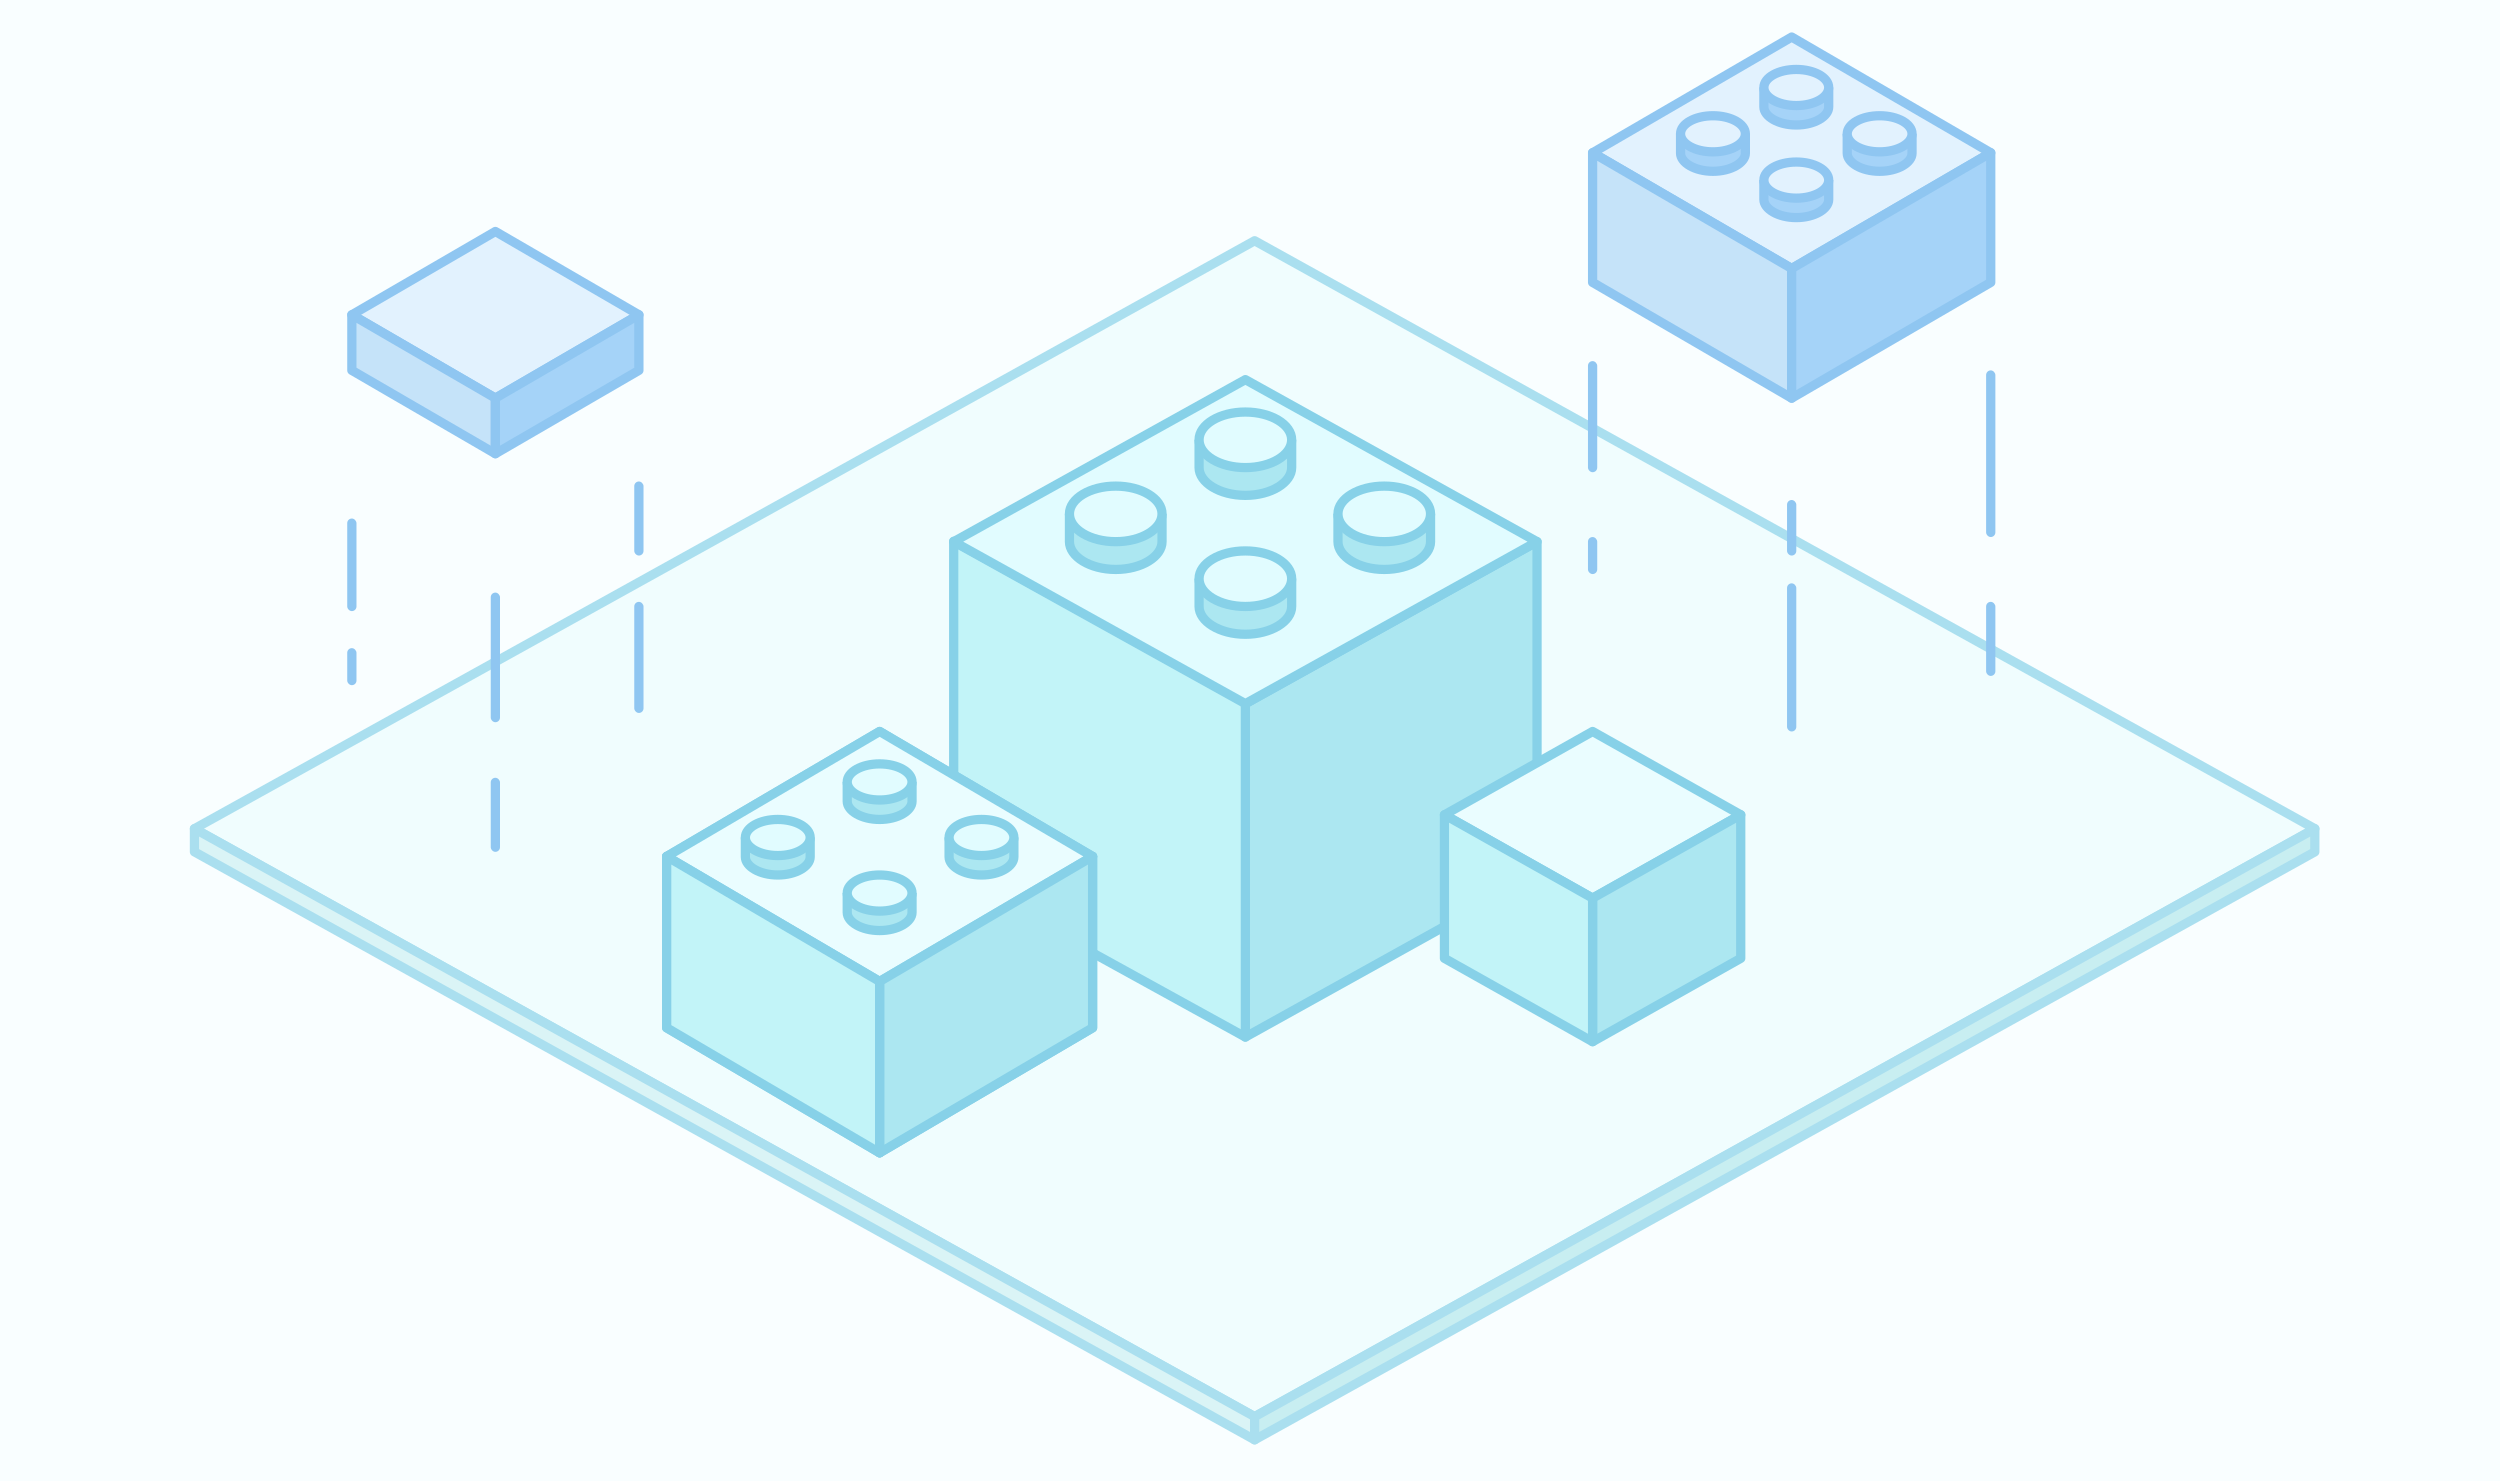 <?xml version="1.0" encoding="UTF-8"?>
<svg width="270px" height="160px" viewBox="0 0 270 160" version="1.1" xmlns="http://www.w3.org/2000/svg" xmlns:xlink="http://www.w3.org/1999/xlink">
    <!-- Generator: Sketch 52.3 (67297) - http://www.bohemiancoding.com/sketch -->
    <title>Default App</title>
    <desc>Created with Sketch.</desc>
    <g stroke="none" stroke-width="1" fill="none" fill-rule="evenodd">
        <g transform="translate(-103, -4653)" fill-rule="nonzero">
            <g transform="translate(103, 4653)">
                <rect fill="#F9FEFF" x="0" y="0" width="270" height="160"></rect>
                <g transform="translate(21, 4)">
                    <g transform="translate(0, 22)" stroke="#AADFEF" stroke-linejoin="round">
                        <polygon fill="#F0FDFE" points="114.5 0 229 63.5 114.5 127 0 63.5"></polygon>
                        <polygon fill="#DAF4F6" points="-2.39808173e-14 66 114.5 129.5 114.5 127 -2.35835657e-14 63.5"></polygon>
                        <polygon fill="#C8EEF1" points="229 66 229 63.5 114.5 127 114.5 129.5"></polygon>
                    </g>
                    <g transform="translate(82, 37)" stroke="#87D1E8">
                        <g stroke-linejoin="round">
                            <polygon fill="#ACE7F1" points="63 17.5 63 53.5 31.5 71 31.5 35"></polygon>
                            <polygon fill="#C2F4F8" points="5.32907052e-15 17.457 31.5 34.809 31.5 71 5.76622083e-15 53.648"></polygon>
                            <polygon fill="#E1FCFF" points="31.5 1.27897692e-13 63 17.5 31.5 35 3.19744231e-14 17.5"></polygon>
                        </g>
                        <g transform="translate(12, 3)">
                            <g transform="translate(14, 15)">
                                <path d="M10.5,3.942 C8.107,3.647 6.436,3.5 5.5,3.5 C4.629,3.5 2.957,3.648 0.5,3.943 C0.5,5.325 0.5,5.421 0.5,6.5 C0.5,8.097 2.704,9.5 5.5,9.5 C8.296,9.5 10.5,8.097 10.5,6.5 C10.5,5.458 10.5,5.368 10.5,3.942 Z" fill="#ACE7F1"></path>
                                <ellipse fill="#E1FCFF" cx="5.5" cy="3.5" rx="5" ry="3"></ellipse>
                            </g>
                            <g transform="translate(0, 8)">
                                <path d="M10.5,3.942 C8.107,3.647 6.436,3.5 5.5,3.5 C4.629,3.5 2.957,3.648 0.5,3.943 C0.5,5.325 0.5,5.421 0.5,6.5 C0.5,8.097 2.704,9.5 5.5,9.5 C8.296,9.5 10.5,8.097 10.5,6.5 C10.5,5.458 10.5,5.368 10.5,3.942 Z" fill="#ACE7F1"></path>
                                <ellipse fill="#E1FCFF" cx="5.5" cy="3.5" rx="5" ry="3"></ellipse>
                            </g>
                            <g transform="translate(29, 8)">
                                <path d="M10.5,3.942 C8.107,3.647 6.436,3.5 5.5,3.5 C4.629,3.5 2.957,3.648 0.5,3.943 C0.5,5.325 0.5,5.421 0.5,6.5 C0.5,8.097 2.704,9.5 5.5,9.5 C8.296,9.5 10.5,8.097 10.5,6.5 C10.5,5.458 10.5,5.368 10.5,3.942 Z" fill="#ACE7F1"></path>
                                <ellipse fill="#E1FCFF" cx="5.5" cy="3.5" rx="5" ry="3"></ellipse>
                            </g>
                            <g transform="translate(14, 0)">
                                <path d="M10.5,3.942 C8.107,3.647 6.436,3.5 5.5,3.5 C4.629,3.5 2.957,3.648 0.5,3.943 C0.5,5.325 0.5,5.421 0.5,6.5 C0.5,8.097 2.704,9.5 5.5,9.5 C8.296,9.5 10.5,8.097 10.5,6.5 C10.5,5.458 10.5,5.368 10.5,3.942 Z" fill="#ACE7F1"></path>
                                <ellipse fill="#E1FCFF" cx="5.5" cy="3.5" rx="5" ry="3"></ellipse>
                            </g>
                        </g>
                    </g>
                    <g transform="translate(135, 75)" stroke="#87D1E8" stroke-linejoin="round">
                        <polygon fill="#EAFDFF" points="16 0 32 9 16 18 0 9"></polygon>
                        <polygon fill="#ACE7F1" points="32 9 32 24.5 16 33.5 16 18"></polygon>
                        <polygon fill="#C2F4F8" points="0 9 16 18 16 33.5 0 24.5"></polygon>
                    </g>
                    <g transform="translate(51, 75)" stroke="#87D1E8" stroke-linejoin="round">
                        <polygon fill="#EAFDFF" points="23 0 46 13.5 23 27 0 13.5"></polygon>
                        <polygon fill="#ACE7F1" points="46 32 46 13.5 23 27 23 45.5"></polygon>
                        <polygon fill="#C2F4F8" points="-1.77635684e-15 32 23 45.5 23 27 -1.77635684e-15 13.5"></polygon>
                    </g>
                    <g transform="translate(51, 75)" stroke="#87D1E8">
                        <g stroke-linejoin="round">
                            <polygon fill="#EAFDFF" points="23 0 46 13.5 23 27 0 13.5"></polygon>
                            <polygon fill="#ACE7F1" points="46 32 46 13.5 23 27 23 45.5"></polygon>
                            <polygon fill="#C2F4F8" points="-1.77635684e-15 32 23 45.5 23 27 -1.77635684e-15 13.5"></polygon>
                        </g>
                        <g transform="translate(8, 3)">
                            <g transform="translate(11, 12)">
                                <path d="M7.5,2.894 C5.829,2.698 4.659,2.6 4,2.6 C3.387,2.6 2.216,2.698 0.5,2.895 C0.5,3.735 0.5,3.831 0.5,4.55 C0.5,5.562 2.032,6.5 4,6.5 C5.968,6.5 7.5,5.562 7.5,4.55 C7.5,3.855 7.5,3.765 7.5,2.894 Z" fill="#ACE7F1"></path>
                                <ellipse fill="#E1FCFF" cx="4" cy="2.45" rx="3.5" ry="1.95"></ellipse>
                            </g>
                            <g transform="translate(0, 6)">
                                <path d="M7.5,2.894 C5.829,2.698 4.659,2.6 4,2.6 C3.387,2.6 2.216,2.698 0.5,2.895 C0.5,3.735 0.5,3.831 0.5,4.55 C0.5,5.562 2.032,6.5 4,6.5 C5.968,6.5 7.5,5.562 7.5,4.55 C7.5,3.855 7.5,3.765 7.5,2.894 Z" fill="#ACE7F1"></path>
                                <ellipse fill="#E1FCFF" cx="4" cy="2.45" rx="3.5" ry="1.95"></ellipse>
                            </g>
                            <g transform="translate(22, 6)">
                                <path d="M7.5,2.894 C5.829,2.698 4.659,2.6 4,2.6 C3.387,2.6 2.216,2.698 0.5,2.895 C0.5,3.735 0.5,3.831 0.5,4.55 C0.5,5.562 2.032,6.5 4,6.5 C5.968,6.5 7.5,5.562 7.5,4.55 C7.5,3.855 7.5,3.765 7.5,2.894 Z" fill="#ACE7F1"></path>
                                <ellipse fill="#E1FCFF" cx="4" cy="2.45" rx="3.5" ry="1.95"></ellipse>
                            </g>
                            <g transform="translate(11, 0)">
                                <path d="M7.5,2.894 C5.829,2.698 4.659,2.6 4,2.6 C3.387,2.6 2.216,2.698 0.5,2.895 C0.5,3.735 0.5,3.831 0.5,4.55 C0.5,5.562 2.032,6.5 4,6.5 C5.968,6.5 7.5,5.562 7.5,4.55 C7.5,3.855 7.5,3.765 7.5,2.894 Z" fill="#ACE7F1"></path>
                                <ellipse fill="#E1FCFF" cx="4" cy="2.45" rx="3.5" ry="1.95"></ellipse>
                            </g>
                        </g>
                    </g>
                    <g transform="translate(16, 21)">
                        <g transform="translate(1, 0)" stroke="#8FC6F1" stroke-linejoin="round">
                            <polygon fill="#E2F2FE" points="15.5 0 31 9 15.5 18 0 9"></polygon>
                            <polygon fill="#C5E3F9" points="-4.4408921e-15 15 15.5 24 15.5 18 1.42733048e-14 9"></polygon>
                            <polygon fill="#A5D3F8" points="31 15 31 9 15.5 18 15.5 24"></polygon>
                        </g>
                        <rect fill="#8FC6F1" x="0.5" y="31" width="1" height="10" rx="0.5"></rect>
                        <rect fill="#8FC6F1" x="0.5" y="45" width="1" height="4" rx="0.5"></rect>
                        <rect fill="#8FC6F1" x="31.5" y="27" width="1" height="8" rx="0.5"></rect>
                        <rect fill="#8FC6F1" x="31.5" y="40" width="1" height="12" rx="0.5"></rect>
                        <rect fill="#8FC6F1" x="16" y="39" width="1" height="14" rx="0.5"></rect>
                        <rect fill="#8FC6F1" x="16" y="59" width="1" height="8" rx="0.5"></rect>
                    </g>
                    <g transform="translate(150, 0)">
                        <g transform="translate(1, 0)" stroke="#8FC6F1" stroke-linejoin="round">
                            <polygon fill="#E2F2FE" points="21.5 0 43 12.5 21.5 25 0 12.5"></polygon>
                            <polygon fill="#C5E3F9" points="0 26.5 21.5 39 21.5 25 0 12.5"></polygon>
                            <polygon fill="#A5D3F8" points="43 26.5 43 12.5 21.5 25 21.5 39"></polygon>
                        </g>
                        <g transform="translate(10, 3)" stroke="#8FC6F1">
                            <g transform="translate(9, 10)">
                                <path d="M7.5,2.894 C5.829,2.698 4.659,2.6 4,2.6 C3.387,2.6 2.216,2.698 0.5,2.895 C0.5,3.735 0.5,3.831 0.5,4.55 C0.5,5.562 2.032,6.5 4,6.5 C5.968,6.5 7.5,5.562 7.5,4.55 C7.5,3.855 7.5,3.765 7.5,2.894 Z" fill="#A5D3F8"></path>
                                <ellipse fill="#E2F2FE" cx="4" cy="2.45" rx="3.5" ry="1.95"></ellipse>
                            </g>
                            <g transform="translate(0, 5)">
                                <path d="M7.5,2.894 C5.829,2.698 4.659,2.6 4,2.6 C3.387,2.6 2.216,2.698 0.5,2.895 C0.5,3.735 0.5,3.831 0.5,4.55 C0.5,5.562 2.032,6.5 4,6.5 C5.968,6.5 7.5,5.562 7.5,4.55 C7.5,3.855 7.5,3.765 7.5,2.894 Z" fill="#A5D3F8"></path>
                                <ellipse fill="#E2F2FE" cx="4" cy="2.45" rx="3.5" ry="1.95"></ellipse>
                            </g>
                            <g transform="translate(18, 5)">
                                <path d="M7.5,2.894 C5.829,2.698 4.659,2.6 4,2.6 C3.387,2.6 2.216,2.698 0.5,2.895 C0.5,3.735 0.5,3.831 0.5,4.55 C0.5,5.562 2.032,6.5 4,6.5 C5.968,6.5 7.5,5.562 7.5,4.55 C7.5,3.855 7.5,3.765 7.5,2.894 Z" fill="#A5D3F8"></path>
                                <ellipse fill="#E2F2FE" cx="4" cy="2.45" rx="3.5" ry="1.95"></ellipse>
                            </g>
                            <g transform="translate(9, 0)">
                                <path d="M7.5,2.894 C5.829,2.698 4.659,2.6 4,2.6 C3.387,2.6 2.216,2.698 0.5,2.895 C0.5,3.735 0.5,3.831 0.5,4.55 C0.5,5.562 2.032,6.5 4,6.5 C5.968,6.5 7.5,5.562 7.5,4.55 C7.5,3.855 7.5,3.765 7.5,2.894 Z" fill="#A5D3F8"></path>
                                <ellipse fill="#E2F2FE" cx="4" cy="2.45" rx="3.5" ry="1.95"></ellipse>
                            </g>
                        </g>
                        <rect fill="#8FC6F1" x="0.5" y="35" width="1" height="12" rx="0.5"></rect>
                        <rect fill="#8FC6F1" x="0.5" y="54" width="1" height="4" rx="0.5"></rect>
                        <rect fill="#8FC6F1" x="43.5" y="36" width="1" height="18" rx="0.5"></rect>
                        <rect fill="#8FC6F1" x="43.5" y="61" width="1" height="8" rx="0.5"></rect>
                        <rect fill="#8FC6F1" x="22" y="50" width="1" height="6" rx="0.5"></rect>
                        <rect fill="#8FC6F1" x="22" y="59" width="1" height="16" rx="0.5"></rect>
                    </g>
                </g>
            </g>
        </g>
    </g>
</svg>